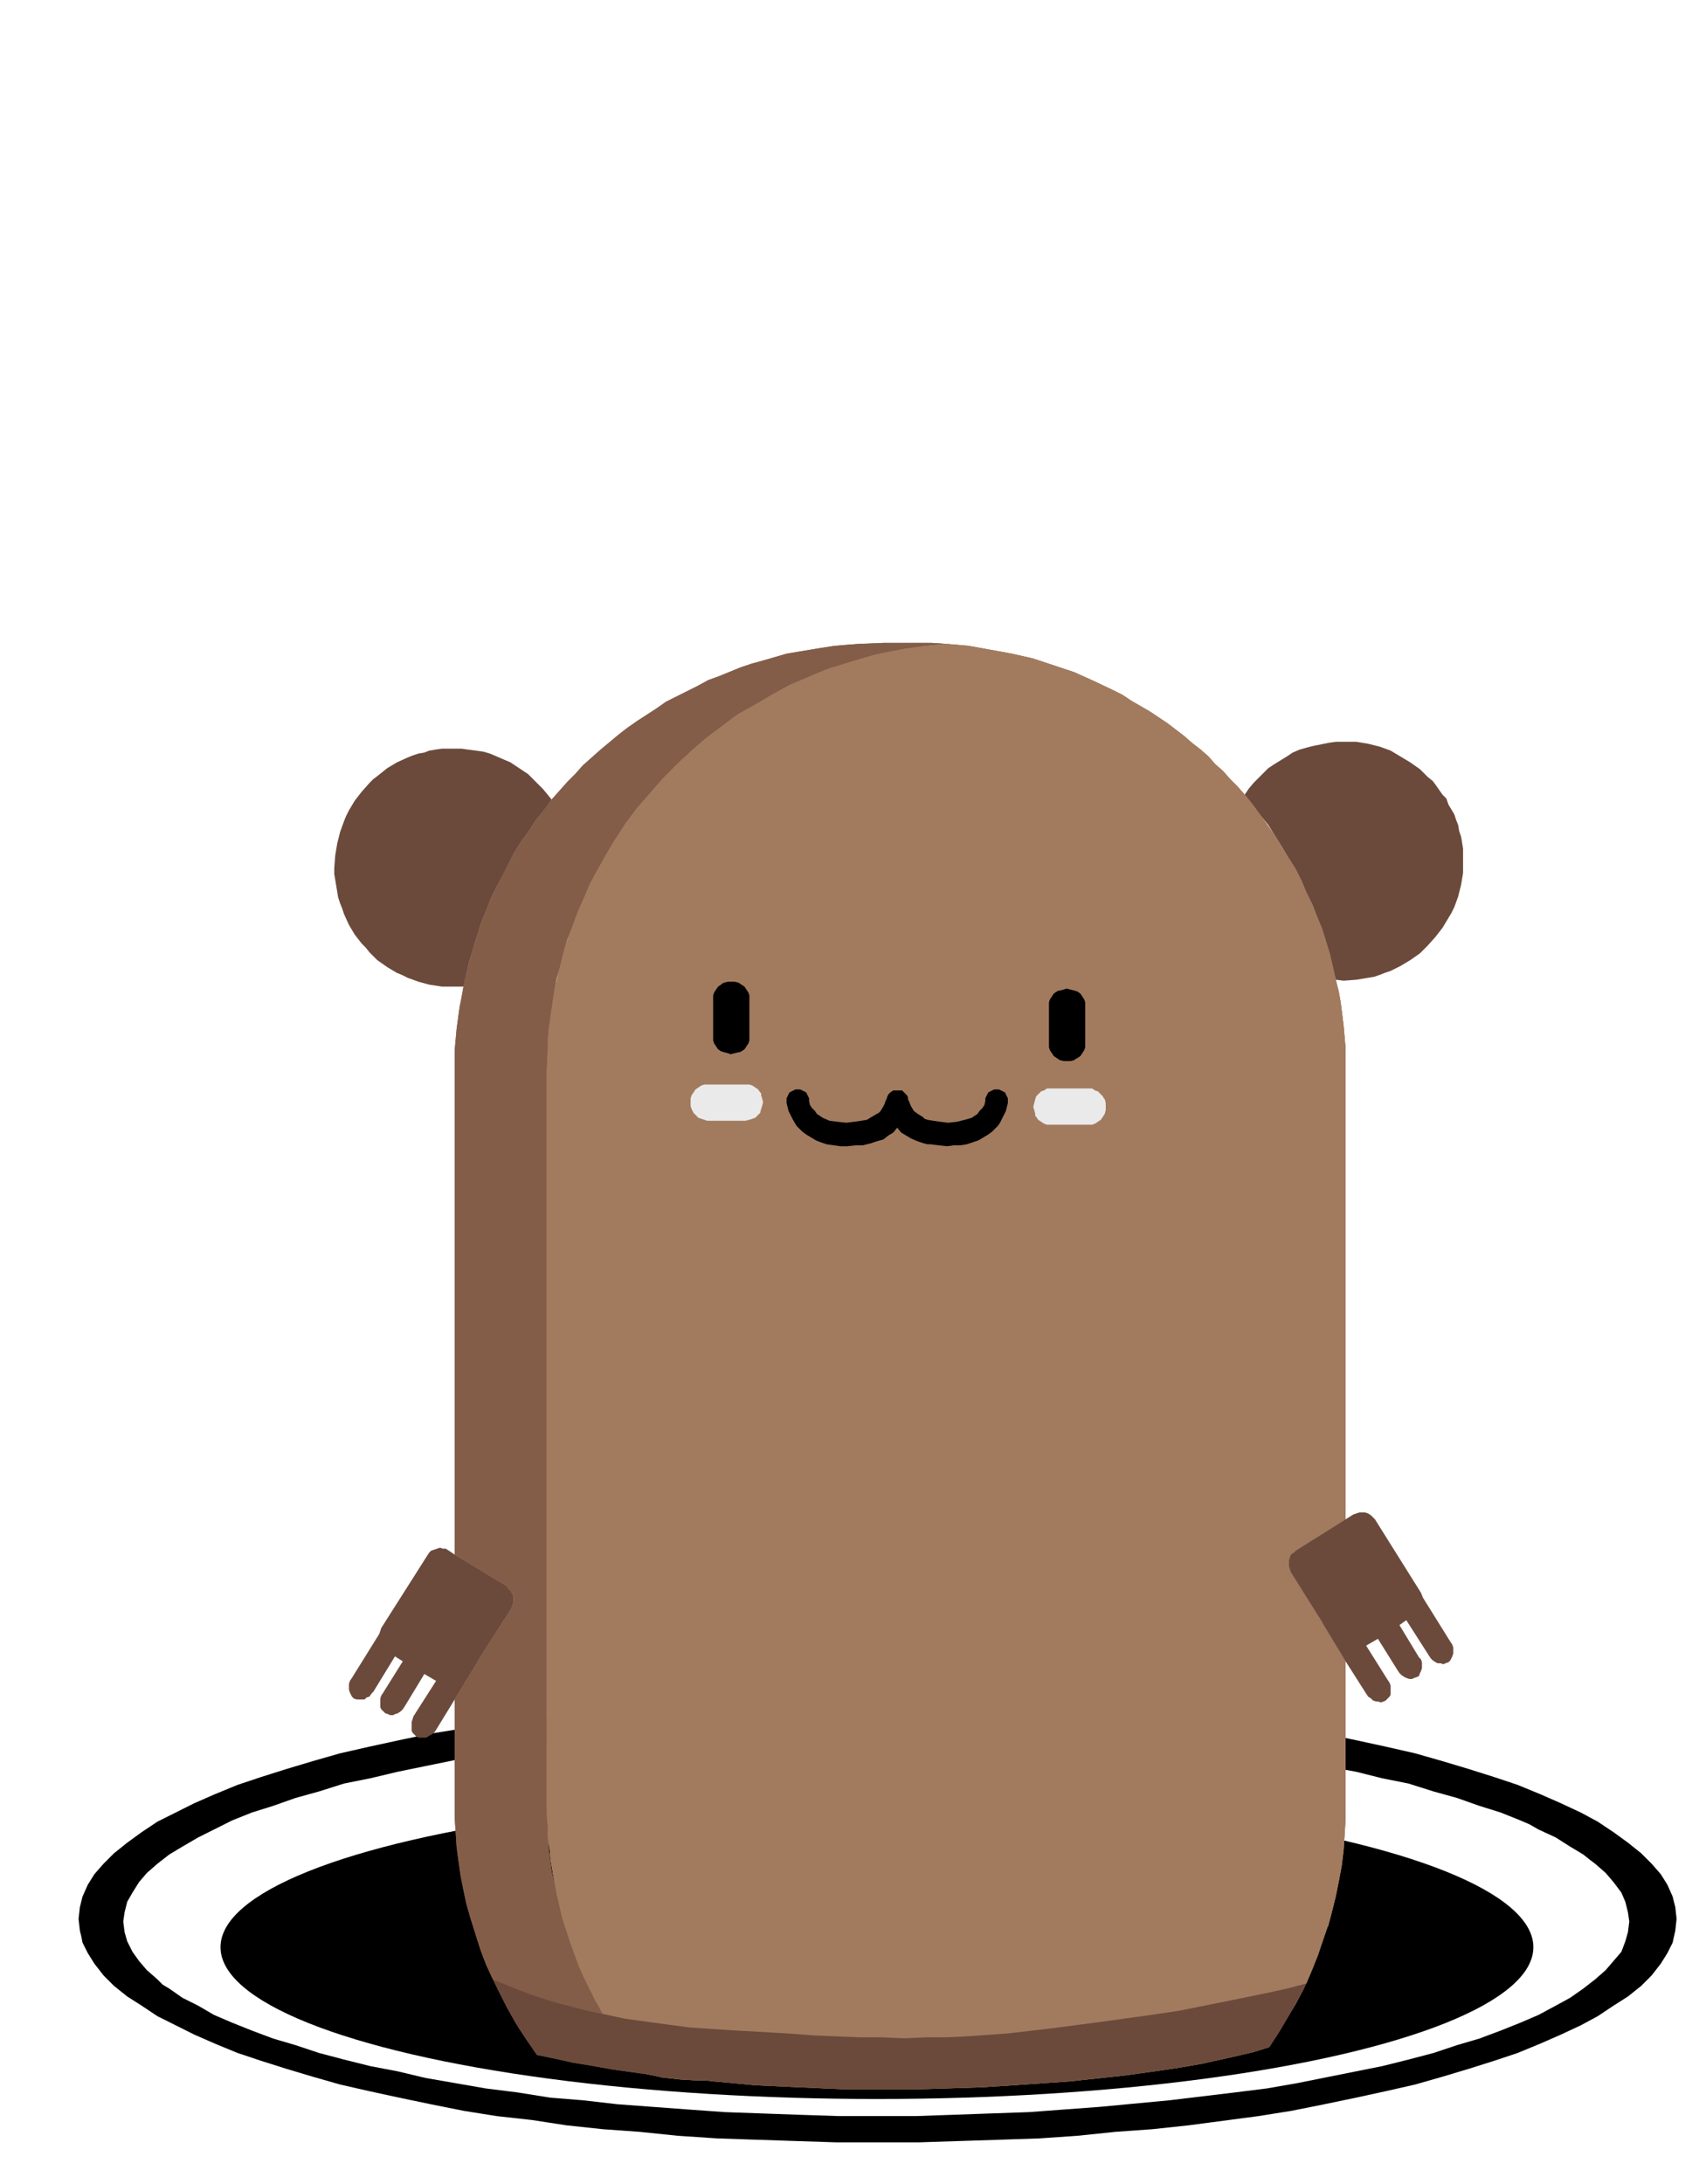 <svg width="4210mm" height="5410mm" version="1.1" viewBox="0 0 4210 5410" xmlns="http://www.w3.org/2000/svg">
 <g>
  <path d="m305.42 4760.5 3.257-22.795 6.512-26.051 13.026-22.795 16.282-26.051 19.538-22.795 26.051-22.794 29.307-22.795 32.564-19.538 39.077-22.795 39.077-19.538 45.589-22.794 48.846-19.538 52.103-16.283 55.358-19.538 58.615-16.282 61.872-19.538 65.127-13.026 68.384-16.282 143.28-29.307 74.896-9.769 78.153-13.026 162.82-19.538 172.59-16.282 87.922-6.512 91.178-6.513 182.36-6.512 97.692-3.257h192.13l94.435 3.257 91.179 3.257 94.435 3.256 263.77 19.538 169.33 19.538 78.153 9.769 78.153 13.026 74.896 9.769 74.898 16.282 71.641 13.026 65.127 16.282 65.127 13.026 61.872 19.538 58.615 16.282 55.358 19.538 52.102 16.283 48.846 19.538 22.794 9.769 22.795 13.025 42.333 19.538 35.82 22.795 32.564 19.538 16.282 13.026 13.026 9.769 26.051 22.794 19.538 22.795 19.538 26.051 9.769 22.795 6.512 26.051 3.257 22.795-3.257 26.051-6.512 22.795-9.769 26.051-39.077 45.59-26.051 22.794-29.307 22.795-32.564 22.795-35.82 19.538-42.333 22.794-45.589 19.538-48.846 19.538-52.102 19.538-55.358 16.283-58.615 19.538-61.872 16.282-65.127 16.282-65.127 13.026-146.54 29.308-74.896 13.026-78.153 9.769-162.82 19.538-172.59 16.281-175.84 13.026-94.435 3.256-91.179 3.257-94.435 3.257h-192.13l-97.692-3.257-182.36-6.512-91.178-6.514-175.84-13.025-84.667-9.769-81.409-6.514-81.41-13.025-78.153-9.769-149.79-26.052-68.384-16.282-68.384-13.026-65.127-16.282-61.872-16.282-58.615-19.538-55.358-16.283-52.103-19.538-48.846-19.538-45.589-19.538-39.077-22.794-39.077-19.538-32.564-22.795-16.282-9.769-13.026-13.026-26.051-22.794-19.538-22.795-16.282-22.795-13.026-26.051-6.512-22.795zm-110.72-6.512 3.257-29.308 6.512-26.052 13.026-29.308 16.282-26.051 22.795-26.051 13.026-13.026 13.025-13.026 32.564-26.051 35.82-26.051 39.077-26.052 91.179-45.589 52.103-22.795 55.358-22.794 58.615-19.538 61.872-19.538 65.127-19.538 68.384-19.538 71.641-16.283 74.896-16.282 78.153-16.282 162.82-26.052 172.59-26.051 91.178-9.769 91.179-6.513 94.435-9.769 97.692-3.257 97.692-6.513 97.692-3.257 100.95-3.257h201.9l201.9 6.513 97.692 6.513 94.435 3.257 94.435 9.769 91.179 6.513 91.179 9.769 87.922 13.026 84.666 13.025 162.82 26.052 78.154 16.282 74.896 16.282 71.641 16.283 68.383 19.538 65.128 19.538 61.87 19.538 58.616 19.538 55.358 22.794 52.103 22.795 48.845 22.795 42.333 22.794 39.076 26.052 35.82 26.051 32.564 26.051 26.051 26.052 22.795 26.051 16.283 26.051 13.025 29.308 3.257 13.026 3.256 13.026 3.257 29.308-3.257 29.307-6.512 29.308-13.025 26.051-16.283 26.051-22.795 29.307-13.025 13.026-13.026 13.026-32.564 26.051-35.82 22.795-39.076 26.051-42.333 22.795-48.845 22.794-52.103 22.795-55.358 22.795-58.616 19.538-61.87 19.538-65.128 19.538-68.383 19.538-71.641 16.282-74.896 16.282-78.154 16.283-81.409 16.282-81.41 13.026-172.59 22.794-91.179 9.769-91.179 6.513-94.435 9.769-94.435 6.512-97.692 3.257-201.9 6.512h-201.9l-100.95-3.257-97.692-3.256-97.692-3.257-97.692-6.512-94.435-9.769-91.179-6.513-91.178-9.769-84.667-13.025-87.922-9.769-81.409-13.026-81.41-16.282-78.153-16.283-74.896-16.282-71.641-16.282-68.384-19.538-65.127-19.538-61.872-19.538-58.615-19.538-55.358-22.795-52.103-22.795-45.589-22.794-45.59-22.795-39.077-26.051-35.82-22.795-16.282-13.026-16.283-13.025-26.051-26.052-22.795-29.307-16.282-26.051-13.026-26.051-3.256-16.283-3.257-13.025z" fill-rule="evenodd"/>
  <ellipse cx="2173" cy="4824" rx="1626.6" ry="376.11" fill-rule="evenodd"/>
  <g transform="translate(-2.646 143.93)">
   <path d="m1357.3 2511.4 2.426-50.946v-26.686l2.425-26.686 7.278-50.946 7.278-48.52 12.131-50.946 12.13-48.519 16.982-48.519 16.981-46.094 19.408-43.668 9.703-24.26 12.13-21.834 12.13-21.834 12.13-21.834 24.26-41.241 26.686-41.242 29.112-38.816 31.538-36.39 33.964-38.816 33.964-33.963 36.39-33.964 36.39-31.538 38.815-29.112 38.816-29.112 43.668-24.26 41.241-24.259 43.668-24.26 46.094-19.408 21.834-9.704 24.26-9.704 46.093-14.556 72.78-21.834 24.26-4.852 50.946-9.704 50.946-7.278 50.946-4.852 55.797 4.852 106.74 19.408 53.371 12.13 101.89 33.964 48.52 21.834 46.093 21.834 24.26 12.13 21.834 14.556 46.094 26.685 43.668 29.112 41.242 31.538 19.408 16.981 21.834 16.982 19.408 16.982 16.981 19.408 19.408 16.982 16.981 19.408 19.408 19.408 16.981 19.408 19.408 24.259 19.408 26.686 36.39 50.946 16.982 29.112 16.981 26.686 16.982 26.686 14.556 29.112 12.13 29.112 14.556 29.112 12.13 31.538 12.13 29.112 9.704 31.538 9.703 31.537 14.556 63.076 7.278 29.112 4.853 26.686 7.278 58.224 4.852 55.797v1166.9l-123.73 77.631-4.852 4.852-7.278 4.852-4.853 14.556v14.556l4.853 14.556 77.631 123.72 2.426 4.851 55.797 92.189v390.58l-2.426 38.816-2.425 38.815-4.853 38.816-7.278 38.816-7.278 36.389-9.703 38.816-9.704 36.39v-2.426l-14.556 41.242-14.556 38.816-7.278 19.407-7.278 19.408-16.982 38.816-19.408 36.39-21.834 36.389-21.834 36.39-21.834 33.964-38.816 12.13-41.241 9.703-43.668 9.705-43.668 9.703-55.797 9.704-48.52 7.278-87.335 12.131-67.927 7.278-67.928 7.277-140.71 9.704-75.205 4.853-75.206 2.425-77.631 2.426h-191.65l-55.797-2.426-53.372-2.425-106.74-4.853-104.32-9.704-21.834-2.426h-21.834l-41.242-2.426-21.834-2.425-21.834-2.426-21.834-4.852-24.26-4.853-19.408-24.26-19.408-24.259-16.981-26.685-16.982-24.261-31.538-53.372-14.556-29.112-14.556-26.685-14.556-29.112-12.13-26.685-21.834-60.65-9.704-29.112-9.703-29.112-7.278-31.538-7.278-31.537-9.704-53.372-4.852-29.112-2.426-26.686-4.852-29.111v-29.112l-2.426-26.686v-29.112z" fill="#a27b5f"/>
   <path d="m1129.3 2511.4v-53.371l2.426-26.686 2.426-26.686 7.278-53.372 4.852-24.259 4.852-26.686 2.426-16.981 4.852-14.556 7.278-31.538 9.704-31.538 9.704-31.537 9.703-31.538 12.13-29.112 12.13-31.538 29.112-58.224 14.556-26.686 14.556-29.112 16.982-26.686 19.408-26.686 16.982-26.686 38.815-50.946 38.816-43.668 19.408-19.408 19.408-21.834 43.668-38.816 43.668-36.39 21.834-16.982 24.259-16.981 48.52-31.538 24.259-16.982 77.632-38.815 26.686-14.556 26.686-9.704 53.372-21.834 29.112-9.704 26.686-7.278 58.224-16.981 29.112-4.853 58.224-9.703 31.538-4.853 29.112-2.425 31.538-2.426 60.649-2.426h118.87l36.39 2.426-50.946 4.852-50.946 7.278-50.946 9.704-48.519 12.13-48.52 14.556-46.093 14.556-46.094 19.408-46.094 19.408-43.668 24.26-41.241 24.259-43.668 24.26-19.408 14.556-58.224 43.668-36.39 31.538-36.39 33.964-33.964 33.963-33.964 38.816-31.538 36.39-29.112 38.816-12.13 21.834-14.556 19.408-24.26 41.241-24.259 43.668-21.834 46.094-19.408 43.668-16.981 46.094-9.704 24.259-7.278 24.26-12.13 48.519-7.278 24.26-4.853 26.686-7.278 48.52-7.278 50.946-2.425 53.371-2.426 50.946v1812.2l2.426 55.798 2.425 55.797 7.278 55.798 12.13 53.372 9.703 41.241 9.704 38.816 12.13 38.816 14.556 38.815 14.556 36.39 16.982 36.39 16.982 36.389 19.408 33.965-36.39-7.278-36.39-9.704-38.816-9.705-38.815-12.129-60.65-21.834-60.65-24.26-16.981-36.39-14.556-38.815-12.13-38.816-12.13-38.816-9.704-33.964-7.278-33.963-7.278-36.39-4.852-33.964-4.852-36.39-2.426-36.389-2.426-36.391v-293.54l60.65-99.466 2.426-4.852 77.631-121.3 2.426-7.277 2.425-7.278v-14.556l-2.425-7.278-4.853-7.278-4.852-4.853-4.852-7.278-128.58-77.631z" fill="#845d49"/>
   <path d="m1357.3 2511.4 2.426-50.946v-26.686l2.425-26.686 7.278-50.946 7.278-48.52 12.131-50.946 12.13-48.519 16.982-48.519 16.981-46.094 19.408-43.668 9.703-24.26 12.13-21.834 12.13-21.834 12.13-21.834 24.26-41.241 26.686-41.242 29.112-38.816 31.538-36.39 33.964-38.816 33.964-33.963 36.39-33.964 36.39-31.538 38.815-29.112 38.816-29.112 43.668-24.26 41.241-24.259 43.668-24.26 46.094-19.408 21.834-9.704 24.26-9.704 46.093-14.556 72.78-21.834 24.26-4.852 50.946-9.704 50.946-7.278 50.946-4.852 55.797 4.852 106.74 19.408 53.371 12.13 101.89 33.964 48.52 21.834 46.093 21.834 24.26 12.13 21.834 14.556 46.094 26.685 43.668 29.112 41.242 31.538 19.408 16.981 21.834 16.982 19.408 16.982 16.981 19.408 19.408 16.982 16.981 19.408 19.408 19.408 16.981 19.408 19.408 24.259 19.408 26.686 36.39 50.946 16.982 29.112 16.981 26.686 16.982 26.686 14.556 29.112 12.13 29.112 14.556 29.112 12.13 31.538 12.13 29.112 9.704 31.538 9.703 31.537 14.556 63.076 7.278 29.112 4.853 26.686 7.278 58.224 4.852 55.797v1166.9l-123.73 77.631-4.852 4.852-7.278 4.852-4.853 14.556v14.556l4.853 14.556 77.631 123.72 2.426 4.851 55.797 92.189v390.58l-2.426 38.816-2.425 38.815-4.853 38.816-7.278 38.816-7.278 36.389-9.703 38.816-9.704 36.39v-2.426l-12.13 36.39-12.13 36.39-14.556 36.389-14.556 33.964-46.093 12.13-43.668 9.704-82.484 16.981-72.78 14.557-72.78 14.556-82.484 12.13-123.73 16.982-111.59 14.555-104.32 12.13-101.89 7.278-50.946 2.426h-213.49l-116.45-4.852-63.075-4.852-128.58-7.278-111.6-7.278-55.797-7.278-106.74-14.556-55.797-12.129-19.408-33.965-16.982-36.389-16.982-36.39-14.556-36.39-14.556-38.815-12.13-36.39-9.704-41.242-9.703-38.815-9.704-53.372-4.852-29.112-2.426-26.686-4.852-29.111v-29.112l-2.426-26.686v-29.112z" fill="#a27b5f"/>
   <path d="m830.89 2006.8 2.426-31.538 4.852-29.112 7.278-29.112 9.704-26.686 4.852-12.13 7.278-14.556 14.556-24.259 16.982-21.834 19.408-21.834 9.704-9.704 9.704-7.278 24.259-19.408 24.26-14.556 26.686-12.131 12.13-4.852 14.556-4.852 14.556-2.426 12.13-4.852 14.556-2.426 16.982-2.426h48.519l16.982 2.426 19.408 2.426 16.982 2.425 16.981 4.853 33.964 14.556 16.981 7.278 14.556 9.703 29.112 19.408 12.13 12.13 24.259 24.26 12.13 14.556 9.703 12.13-19.408 26.686-19.408 24.26-16.982 26.686-19.408 26.686-16.982 26.686-14.556 29.112-29.112 55.797-14.556 29.112-12.13 31.538-12.13 29.112-9.703 31.538-9.704 31.537-9.704 31.538-7.278 31.538-7.278 31.537h-53.371l-31.538-4.852-26.686-7.278-26.686-9.704-14.556-7.278-12.13-4.852-24.26-14.556-24.259-16.982-19.408-19.408-9.703-12.13-9.704-9.704-16.982-21.834-7.278-12.13-7.278-12.13-12.13-26.686-4.852-14.556-4.853-12.13-4.852-14.556-2.426-14.556-2.425-14.556-4.853-29.112z" fill="#6b4a3c"/>
   <path d="m3087 1824.8 9.704-14.556 12.13-14.556 24.26-24.26 12.13-12.13 14.556-9.704 31.538-19.408 14.556-9.704 16.982-7.278 16.981-4.852 19.408-4.853 36.39-7.278 16.981-2.425h50.946l29.112 4.852 29.112 7.278 26.686 9.704 12.13 7.278 36.39 21.834 24.26 16.981 19.408 19.408 12.13 9.703 7.278 9.704 16.982 24.26 9.704 9.703 4.852 14.556 14.556 24.26 4.852 14.556 4.853 12.13 2.425 14.556 4.853 14.556 2.425 14.556 2.426 14.556v60.65l-4.852 29.112-7.278 29.112-9.704 26.686-7.278 14.556-7.278 12.13-14.556 24.259-16.982 21.834-19.408 21.834-9.704 9.704-9.703 9.704-24.26 16.981-12.13 7.278-12.131 7.278-24.259 12.131-14.556 4.852-12.13 4.852-14.556 4.853-14.556 2.425-14.556 2.426-14.556 2.426-31.537 2.425-19.408-2.425-14.556-63.076-9.703-31.537-9.704-31.538-12.13-29.112-12.13-31.538-14.556-29.112-12.13-29.112-14.556-29.112-16.982-26.686-33.964-55.797-16.982-26.686-19.408-24.259-19.408-26.686z" fill="#6b4a3c"/>
   <path d="m2601.9 2348.9v101.89l2.426 7.278 9.703 14.556 7.278 4.852 4.853 2.426 2.425 2.425 9.704 2.426h16.982l9.703-2.426 14.556-9.703 4.853-7.278 4.852-7.278 2.426-7.278v-111.6l-2.426-7.278-4.852-7.278-4.853-7.278-7.278-4.852-4.852-2.426h-2.426l-9.703-2.426-9.704-2.425-7.278 2.425-9.704 2.426-7.278 2.426-7.278 4.852-9.703 14.556-2.426 7.278z" fill="#a27b5f"/>
   <path d="m1129.3 2511.4v-53.371l2.426-26.686 2.426-26.686 7.278-53.372 4.852-24.259 4.852-26.686 2.426-16.981 4.852-14.556 7.278-31.538 9.704-31.538 9.704-31.537 9.703-31.538 12.13-29.112 12.13-31.538 29.112-58.224 14.556-26.686 14.556-29.112 16.982-26.686 19.408-26.686 16.982-26.686 38.815-50.946 38.816-43.668 19.408-19.408 19.408-21.834 43.668-38.816 43.668-36.39 21.834-16.982 24.259-16.981 48.52-31.538 24.259-16.982 77.632-38.815 26.686-14.556 26.686-9.704 53.372-21.834 29.112-9.704 26.686-7.278 58.224-16.981 29.112-4.853 58.224-9.703 31.538-4.853 29.112-2.425 31.538-2.426 60.649-2.426h118.87l36.39 2.426-50.946 4.852-50.946 7.278-50.946 9.704-48.519 12.13-48.52 14.556-46.093 14.556-46.094 19.408-46.094 19.408-43.668 24.26-41.241 24.259-43.668 24.26-19.408 14.556-58.224 43.668-36.39 31.538-36.39 33.964-33.964 33.963-33.964 38.816-31.538 36.39-29.112 38.816-12.13 21.834-14.556 19.408-24.26 41.241-24.259 43.668-21.834 46.094-19.408 43.668-16.981 46.094-9.704 24.259-7.278 24.26-12.13 48.519-7.278 24.26-4.853 26.686-7.278 48.52-7.278 50.946-2.425 53.371-2.426 50.946v1812.2l2.426 55.798 2.425 55.797 7.278 55.798 12.13 53.372 7.278 31.537 7.278 31.538 9.703 29.111 9.704 31.539 9.704 29.112 12.13 29.111 12.13 29.112 14.556 29.112 12.13 26.685 16.981 26.687 14.556 29.112 16.982 24.259 33.963 53.372 19.408 24.259 19.408 24.26h-4.852l-70.354-9.703-67.927-12.131-31.538-4.851-31.538-7.278-58.224-12.131-26.686-38.815-26.686-41.241-21.834-38.816-21.834-43.668-19.408-41.242-19.408-46.093-14.556-43.668-14.556-46.094-9.704-33.964-7.278-33.963-7.278-36.39-4.852-33.964-4.852-36.39-2.426-36.389-2.426-36.391v-293.54l60.65-99.466 2.426-4.852 77.631-121.3 2.426-7.277 2.425-7.278v-14.556l-2.425-7.278-4.853-7.278-4.852-4.853-4.852-7.278-128.58-77.631z" fill="#845d49"/>
   <g fill="#a27b5f">
    <path d="m1357.3 2511.4 2.426-50.946v-26.686l2.425-26.686 7.278-50.946 7.278-48.52 12.131-50.946 12.13-48.519 16.982-48.519 16.981-46.094 19.408-43.668 9.703-24.26 12.13-21.834 12.13-21.834 12.13-21.834 24.26-41.241 26.686-41.242 29.112-38.816 31.538-36.39 33.964-38.816 33.964-33.963 36.39-33.964 36.39-31.538 38.815-29.112 38.816-29.112 43.668-24.26 41.241-24.259 43.668-24.26 46.094-19.408 21.834-9.704 24.26-9.704 46.093-14.556 72.78-21.834 24.26-4.852 50.946-9.704 50.946-7.278 50.946-4.852 55.797 4.852 106.74 19.408 53.371 12.13 101.89 33.964 48.52 21.834 46.093 21.834 24.26 12.13 21.834 14.556 46.094 26.685 43.668 29.112 41.242 31.538 19.408 16.981 21.834 16.982 19.408 16.982 16.981 19.408 19.408 16.982 16.981 19.408 19.408 19.408 16.981 19.408 19.408 24.259 19.408 26.686 36.39 50.946 16.982 29.112 16.981 26.686 16.982 26.686 14.556 29.112 12.13 29.112 14.556 29.112 12.13 31.538 12.13 29.112 9.704 31.538 9.703 31.537 14.556 63.076 7.278 29.112 4.853 26.686 7.278 58.224 4.852 55.797v1166.9l-123.73 77.631-4.852 4.852-7.278 4.852-4.853 14.556v14.556l4.853 14.556 77.631 123.72 2.426 4.851 55.797 92.189v390.58l-2.426 38.816-2.425 38.815-4.853 38.816-7.278 38.816-7.278 36.389-9.703 38.816-9.704 36.39v-2.426l-14.556 41.242-14.556 38.816-7.278 19.407-7.278 19.408-16.982 38.816-19.408 36.39-21.834 36.389-21.834 36.39-21.834 33.964-38.816 12.13-41.241 9.703-43.668 9.705-43.668 9.703-55.797 9.704-48.52 7.278-87.335 12.131-67.927 7.278-67.928 7.277-140.71 9.704-75.205 4.853-75.206 2.425-77.631 2.426h-191.65l-55.797-2.426-53.372-2.425-106.74-4.853-104.32-9.704-21.834-2.426h-21.834l-41.242-2.426-21.834-2.425-21.834-2.426-21.834-4.852-24.26-4.853-19.408-24.26-19.408-24.259-16.981-26.685-16.982-24.261-31.538-53.372-14.556-29.112-14.556-26.685-14.556-29.112-12.13-26.685-21.834-60.65-9.704-29.112-9.703-29.112-7.278-31.538-7.278-31.537-9.704-53.372-4.852-29.112-2.426-26.686-4.852-29.111v-29.112l-2.426-26.686v-29.112z"/>
    <path d="m1769.7 2329.5v104.32l2.426 7.278 4.852 7.278 4.853 7.278 7.278 4.852 2.425 2.426h4.853l9.703 2.426 7.278 2.425 9.704-2.425 9.704-2.426 7.278-2.426 7.278-4.852 4.852-7.278 4.852-7.278 2.426-7.278v-111.6l-2.426-7.278-4.852-7.278-4.852-7.278-7.278-4.852-4.853-2.426-2.425-2.425-9.704-2.426h-16.982l-9.703 2.426-7.278 4.852-7.278 4.852-4.853 7.278-4.852 7.278-2.426 7.278z"/>
    <path d="m1849.8 2542.9h-101.89l-7.278 2.426-7.278 4.852-7.278 4.852-4.852 7.278-2.426 2.426-2.425 4.852-2.426 7.278v19.408l2.426 7.278 4.852 9.703 4.852 4.853 7.278 7.278 7.278 2.425 14.556 4.853h94.613l9.704-2.426 7.278-2.426 7.278-2.425 7.278-7.278 4.852-4.853 2.426-4.852v-4.852l2.426-7.278 2.425-9.704-2.425-9.704-2.426-7.278-2.426-7.278-4.852-7.278-7.278-4.852-7.278-4.852-7.278-2.426z"/>
    <path d="m2701.3 2552.6h-104.32l-7.278 4.852-7.278 2.426-7.278 7.278-4.853 4.852-2.425 4.852v2.426l-2.426 9.704-2.426 9.704 2.426 7.278 2.426 9.704 2.425 7.278 4.853 7.278 7.278 4.852 7.278 4.853 7.278 2.425h111.59l7.278-2.425 7.278-4.853 7.278-4.852 4.853-7.278 2.425-2.426 2.426-4.852 2.426-9.704v-16.981l-2.426-9.704-4.852-7.278-4.853-4.852-7.278-7.278-7.278-2.426-7.278-4.852z"/>
    <path d="m1951.7 2581.8v7.278l4.853 19.408 9.703 19.408 4.853 9.704 4.852 7.278 14.556 14.556 9.704 7.278 24.259 14.556 12.13 4.852 14.556 4.853 16.981 2.425 16.982 2.426h16.982l21.834-2.426h16.981l9.704-2.425 9.704-2.426 14.556-4.852 16.981-4.853 12.13-9.703 12.13-7.278 9.704-12.13 9.703 12.13 12.13 7.278 12.13 7.278 16.982 7.278 14.556 4.852 16.981 2.426 19.408 2.425 21.834 2.426 16.981-2.426h16.982l14.556-2.425 14.556-4.853 14.556-4.852 12.13-7.278 12.13-7.278 9.703-7.278 14.556-14.556 9.704-16.982 4.852-9.703 4.853-9.704 2.425-9.704 2.426-9.704v-12.13l-2.426-4.852-4.852-9.704-4.852-2.425-4.853-2.426-4.852-2.426h-12.13l-14.556 7.278-2.426 4.853-2.426 4.852-2.425 4.852v7.278l-2.426 9.704-4.852 7.278-7.278 7.278-4.853 7.278-14.556 9.704-16.981 4.852-19.408 4.852-21.834 2.426-19.408-2.426-16.982-2.425-14.556-2.426-12.13-7.278-12.13-7.278-4.853-2.426-4.852-4.852-7.278-12.13-2.426-4.853-2.425-7.278-2.426-4.852v-4.852l-7.278-9.704-7.278-7.278h-21.834l-7.278 4.852-4.852 4.853-2.426 4.852-2.426 2.426v4.852l-2.425 4.852-4.853 12.13-7.278 12.13-9.703 7.278-12.13 7.278-4.852 4.852-7.278 2.426-14.556 2.426-16.982 2.425-19.408 2.426-21.834-2.426h-9.704l-9.703-2.425-16.982-7.278-7.278-4.853-7.278-4.852-4.852-7.278-7.278-7.278-4.853-7.278-2.425-9.704v-7.278l-2.426-4.852-4.852-9.704-4.853-2.425-9.703-4.853h-12.131l-4.852 2.426-9.704 4.852-2.425 4.853-2.426 4.852-2.426 4.852z"/>
   </g>
   <path d="m2601.9 2348.9v-9.704l2.426-7.278 9.703-14.556 7.278-4.852 4.853-2.426h2.425l9.704-2.426 7.278-2.425 9.704 2.425 9.703 2.426 7.278 2.426 7.278 4.852 4.853 7.278 4.852 7.278 2.426 7.278v111.6l-2.426 7.278-4.852 7.278-4.853 7.278-7.278 4.852-4.852 2.426-2.426 2.425-9.703 2.426h-16.982l-9.704-2.426-7.278-4.852-7.278-4.852-4.852-7.278-4.852-7.278-2.426-7.278v-7.278zm-832.11-19.408v-7.278l2.426-7.278 4.852-7.278 4.853-7.278 7.278-4.852 2.425-2.426 4.853-2.425 9.703-2.426h16.982l9.704 2.426 14.556 9.703 4.852 7.278 4.852 7.278 2.426 7.278v111.6l-2.426 7.278-4.852 7.278-4.852 7.278-7.278 4.852-4.853 2.426h-2.425l-9.704 2.426-9.704 2.425-7.278-2.425-9.703-2.426-7.278-2.426-7.278-4.852-4.853-7.278-4.852-7.278-2.426-7.278v-9.704z"/>
   <path d="m1849.8 2542.9h9.704l7.278 2.426 14.556 9.703 4.852 7.278 2.426 2.426v4.852l2.426 7.278 2.425 9.704-2.425 9.704-2.426 7.278-2.426 9.703-4.852 4.853-7.278 7.278-7.278 2.425-7.278 2.426-9.704 2.426h-94.613l-14.556-4.853-7.278-2.425-7.278-7.278-4.852-4.853-2.426-4.852-2.425-4.852-2.426-7.278v-19.408l2.426-7.278 4.852-7.278 4.852-7.278 14.556-9.703 7.278-2.426h7.278zm851.52 9.704h7.278l7.278 4.852 7.278 2.426 7.278 7.278 4.853 4.852 2.425 4.852 2.426 2.426 2.426 9.704v16.981l-2.426 9.704-4.852 7.278-4.853 7.278-7.278 4.852-7.278 4.853-7.278 2.425h-111.59l-7.278-2.425-7.278-4.853-7.278-4.852-4.853-7.278-2.425-2.426v-4.852l-2.426-9.704-2.426-7.278 2.426-9.704 2.426-9.704 2.425-7.278 4.853-4.852 7.278-7.278 7.278-2.426 7.278-4.852h9.703z" fill="#eaeaea"/>
   <path d="m1951.7 2581.8v-4.853l2.426-4.852 4.852-9.704 4.853-2.425 4.852-2.426 4.852-2.426h12.131l4.852 2.426 9.704 4.852 2.425 4.853 2.426 4.852 2.426 4.852v7.278l2.425 9.704 4.853 7.278 7.278 7.278 4.852 7.278 14.556 9.704 16.982 7.278 19.408 2.425 21.834 2.426 19.408-2.426 16.982-2.425 14.556-2.426 12.13-7.278 12.13-7.278 4.852-2.426 4.852-4.852 7.278-12.13 2.426-4.853 2.426-7.278 2.425-4.852 2.426-7.278 2.426-4.852 4.852-4.853 7.278-4.852h21.834l7.278 7.278 4.852 4.852 2.426 4.853v4.852l2.426 4.852 4.852 12.13 7.278 12.13 9.704 7.278 12.13 7.278 4.852 4.852 7.278 2.426 14.556 2.426 16.982 2.425 19.408 2.426 21.834-2.426 9.704-2.425 9.704-2.426 16.981-4.852 7.278-4.853 7.278-4.852 4.853-7.278 7.278-7.278 4.852-7.278 2.426-9.704v-7.278l2.425-4.852 4.853-9.704 4.852-2.425 4.852-2.426 4.853-2.426h12.13l4.852 2.426 9.704 4.852 2.426 4.853 2.425 4.852 2.426 4.852v12.13l-4.852 19.408-9.704 19.408-4.852 9.704-4.853 7.278-14.556 14.556-9.703 7.278-24.26 14.556-14.556 4.852-14.556 4.853-14.556 2.425h-16.982l-16.981 2.426-21.834-2.426-19.408-2.425h-7.278l-9.703-2.426-14.556-4.852-16.982-7.278-12.13-7.278-12.13-7.278-9.703-12.13-9.704 12.13-12.13 7.278-12.13 9.703-16.981 4.853-14.556 4.852-19.408 4.852h-16.981l-21.834 2.426h-16.982l-33.964-4.852-14.556-4.853-12.13-4.852-24.259-14.556-9.704-7.278-7.278-7.278-7.278-7.278-9.704-16.982-4.852-9.703-4.852-9.704-2.426-9.704-2.426-9.704z"/>
   <path d="m1192.4 3962.1-2.426 4.852-60.65 99.466-46.093 75.205-4.853 7.278-7.278 4.853-4.852 2.425-7.278 4.852h-19.408l-4.853-2.426-4.852-4.851-4.852-4.853-2.426-4.852v-21.834l2.426-7.278 2.425-7.278 55.798-87.335-29.112-16.982-48.52 80.057-4.852 7.278-4.852 4.852-7.278 4.852-7.278 2.427-4.853 2.425h-7.278l-4.852-2.425-7.278-2.427-4.852-4.852-4.853-4.852-2.425-4.851v-21.834l2.425-7.278 4.853-7.278 48.519-77.631-19.408-12.13-53.372 87.334-4.852 4.853-4.853 7.278-7.278 2.425-4.852 4.853h-19.408l-7.278-2.426-4.853-4.852-2.425-4.852-2.426-4.852-2.426-7.278v-14.556l2.426-7.278 4.852-7.278 67.928-109.17 2.426-7.278 2.425-7.278 114.02-179.52 4.851-7.278 4.852-4.852 7.278-2.425 7.278-2.427 7.278-2.426 7.278 2.426h7.278l21.834 14.556 128.58 77.631 4.852 7.278 4.852 4.853 4.853 7.278 2.425 7.278v14.556l-2.425 7.278-2.426 7.277z" fill="#6b4a3c"/>
   <path d="m1597.5 4995.6h-4.852z"/>
   <path d="m3278.7 3874.8-77.631-123.72-4.853-14.556v-14.556l4.853-14.556 7.278-4.852 4.852-4.852 123.73-77.631 19.408-12.13 7.278-2.426 7.278-2.427h14.556l7.278 2.427 7.278 4.852 4.853 4.852 4.852 4.852 114.02 181.95 4.853 12.13 67.927 109.17 4.853 7.278 2.425 7.279v14.555l-2.425 7.279-2.426 4.852-2.426 4.851-4.852 4.852-7.278 2.426-4.852 2.426-7.278-2.426h-7.278l-4.853-2.426-7.278-4.852-4.852-4.851-4.852-7.279-55.798-87.335-16.981 12.13 48.519 80.057 4.852 4.852 2.426 7.278v14.556l-2.426 7.278-2.425 4.852-2.426 7.278-4.852 2.426-7.278 2.426-4.853 2.426h-7.278l-7.278-2.426-4.852-2.426-7.278-4.852-4.852-4.852-4.853-7.277-48.519-77.632-29.112 16.982 53.372 84.909 4.852 7.278 2.426 7.278v21.834l-2.426 4.852-4.852 4.852-4.853 4.851-4.852 2.427-7.278 2.426-7.278-2.426h-4.852l-7.278-2.427-4.853-4.851-7.278-4.852-4.852-7.278-50.946-80.057-55.797-92.189z" fill="#6b4a3c"/>
   <path d="m1223.9 4760.3 60.65 24.26 31.538 12.129 29.112 9.705 38.815 12.129 38.816 9.705 36.39 9.704 36.39 7.278 55.797 12.129 106.74 14.556 55.797 7.278 111.6 7.278 128.58 7.278 63.075 4.852 116.45 4.852h55.798l53.371 2.426 53.372-2.426h50.946l50.946-2.426 101.89-7.278 104.32-12.13 111.59-14.555 123.73-16.982 82.484-12.13 145.56-29.113 82.484-16.981 43.668-9.704 46.093-12.13-21.834 41.241-21.834 38.817-24.259 41.241-24.26 36.39-38.816 12.13-41.241 9.703-43.668 9.705-43.668 9.703-55.797 9.704-48.52 7.278-87.335 12.131-67.927 7.278-67.928 7.277-140.71 9.704-75.205 4.853-75.206 2.425-77.631 2.426h-191.65l-55.797-2.426-53.372-2.425-106.74-4.853-104.32-9.704-21.834-2.426h-21.834l-41.242-2.426-21.834-2.425-21.834-2.426-21.834-4.852-24.26-4.853h-4.852l-70.354-9.703-67.927-12.131-31.538-4.851-31.538-7.278-58.224-12.131-31.537-46.093-14.556-21.834-12.13-21.834-26.686-48.52-12.13-24.259z" fill="#6b4a3c"/>
  </g>
 </g>
</svg>
